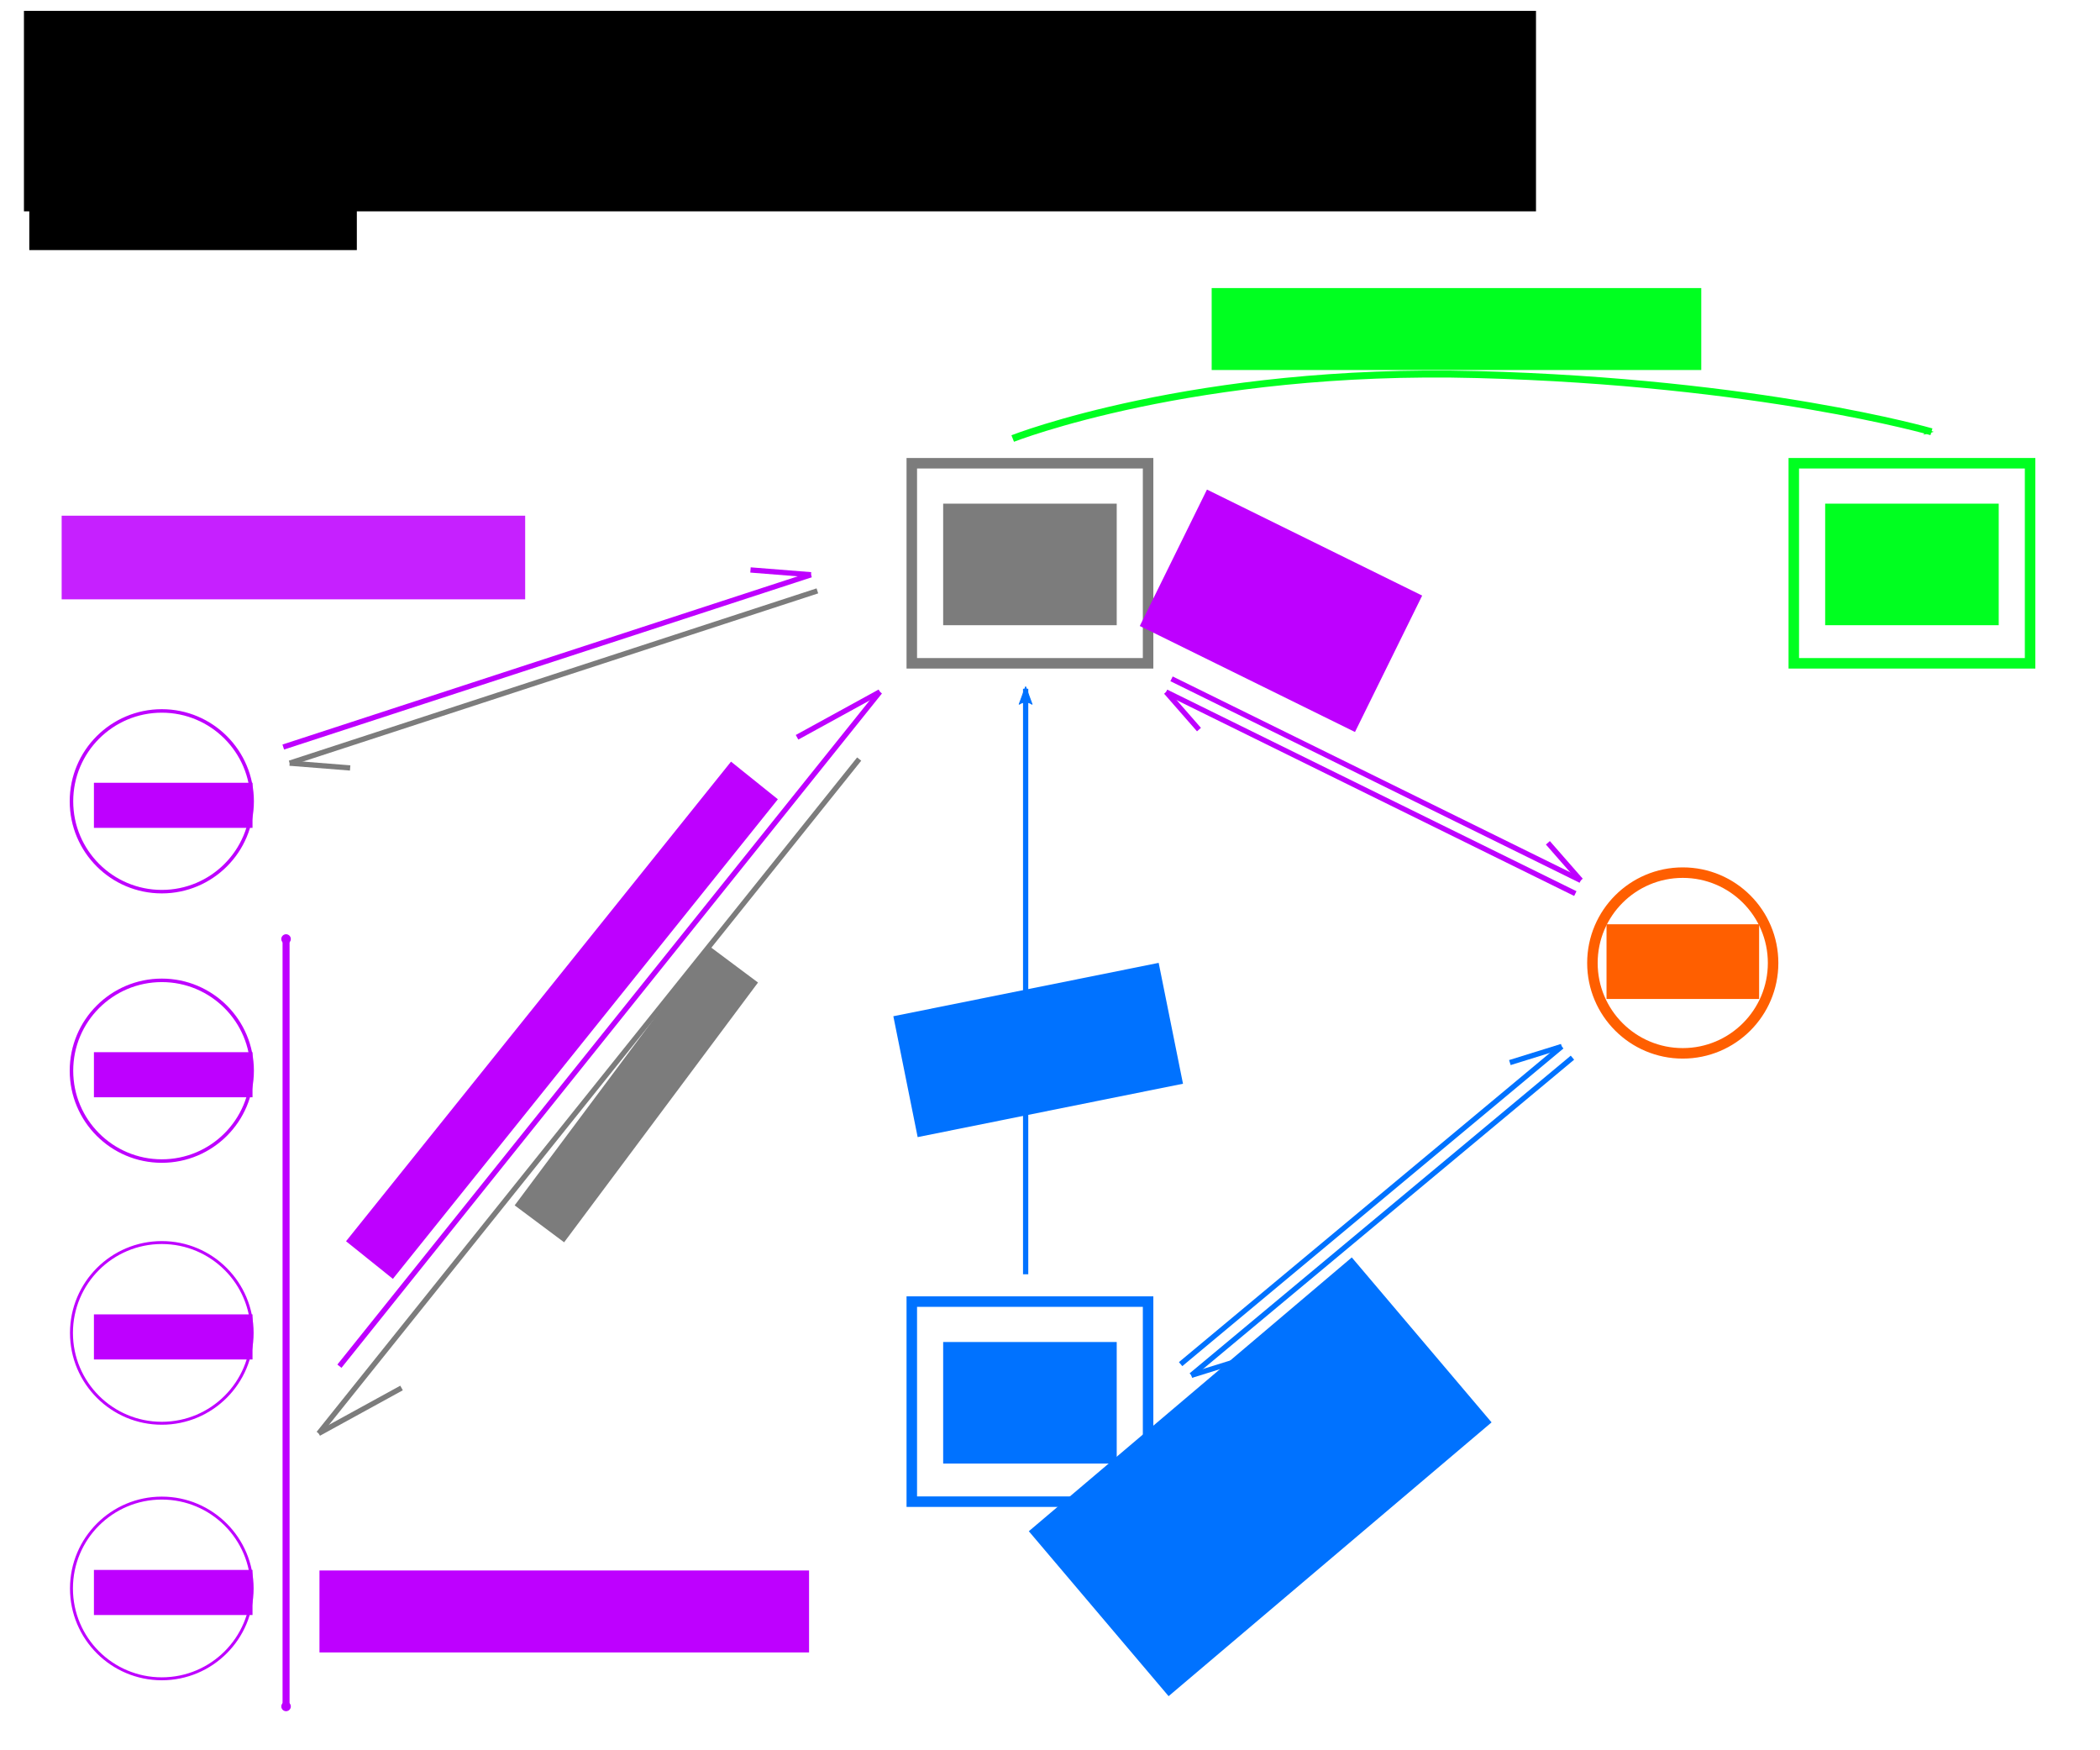 <?xml version="1.0" encoding="UTF-8" standalone="no"?>
<!-- Created with Inkscape (http://www.inkscape.org/) -->

<svg
   xmlns:dc="http://purl.org/dc/elements/1.1/"
   xmlns:cc="http://creativecommons.org/ns#"
   xmlns:rdf="http://www.w3.org/1999/02/22-rdf-syntax-ns#"
   xmlns:svg="http://www.w3.org/2000/svg"
   xmlns="http://www.w3.org/2000/svg"
   xmlns:sodipodi="http://sodipodi.sourceforge.net/DTD/sodipodi-0.dtd"
   xmlns:inkscape="http://www.inkscape.org/namespaces/inkscape"
   width="1200"
   height="1000"
   viewBox="0 0 1200 1000"
   id="svg2"
   version="1.1"
   inkscape:version="0.91 r13725"
   sodipodi:docname="distributed-abbs.svg"
   inkscape:export-filename="distributed-abbs.png"
   inkscape:export-xdpi="96"
   inkscape:export-ydpi="96">
  <defs
     id="defs4">
    <marker
       inkscape:stockid="Arrow2Lend"
       orient="auto"
       refY="0.0"
       refX="0.0"
       id="marker7174"
       style="overflow:visible;"
       inkscape:isstock="true">
      <path
         id="path7176"
         style="fill-rule:evenodd;stroke-width:0.625;stroke-linejoin:round;stroke:#0072ff;stroke-opacity:1;fill:#0072ff;fill-opacity:1"
         d="M 8.719,4.034 L -2.207,0.016 L 8.719,-4.002 C 6.973,-1.63 6.983,1.616 8.719,4.034 z "
         transform="scale(1.1) rotate(180) translate(1,0)" />
    </marker>
    <marker
       inkscape:stockid="Arrow1Lend"
       orient="auto"
       refY="0.0"
       refX="0.0"
       id="marker7080"
       style="overflow:visible;"
       inkscape:isstock="true">
      <path
         id="path7082"
         d="M 0.0,0.0 L 5.0,-5.0 L -12.5,0.0 L 5.0,5.0 L 0.0,0.0 z "
         style="fill-rule:evenodd;stroke:#000000;stroke-width:1pt;stroke-opacity:1;fill:#000000;fill-opacity:1"
         transform="scale(0.8) rotate(180) translate(12.5,0)" />
    </marker>
    <marker
       inkscape:stockid="DotM"
       orient="auto"
       refY="0.0"
       refX="0.0"
       id="marker6066"
       style="overflow:visible"
       inkscape:isstock="true">
      <path
         id="path6068"
         d="M -2.5,-1.0 C -2.5,1.76 -4.74,4.0 -7.5,4.0 C -10.26,4.0 -12.5,1.76 -12.5,-1.0 C -12.5,-3.76 -10.26,-6.0 -7.5,-6.0 C -4.74,-6.0 -2.5,-3.76 -2.5,-1.0 z "
         style="fill-rule:evenodd;stroke:#be00ff;stroke-width:1pt;stroke-opacity:1;fill:#be00ff;fill-opacity:1"
         transform="scale(0.4) translate(7.4, 1)" />
    </marker>
    <marker
       inkscape:stockid="DotM"
       orient="auto"
       refY="0.0"
       refX="0.0"
       id="DotM"
       style="overflow:visible"
       inkscape:isstock="true">
      <path
         id="path4439"
         d="M -2.5,-1.0 C -2.5,1.76 -4.74,4.0 -7.5,4.0 C -10.26,4.0 -12.5,1.76 -12.5,-1.0 C -12.5,-3.76 -10.26,-6.0 -7.5,-6.0 C -4.74,-6.0 -2.5,-3.76 -2.5,-1.0 z "
         style="fill-rule:evenodd;stroke:#be00ff;stroke-width:1pt;stroke-opacity:1;fill:#be00ff;fill-opacity:1"
         transform="scale(0.4) translate(7.4, 1)" />
    </marker>
    <marker
       inkscape:stockid="Arrow1Mend"
       orient="auto"
       refY="0.0"
       refX="0.0"
       id="Arrow1Mend"
       style="overflow:visible;"
       inkscape:isstock="true">
      <path
         id="path4384"
         d="M 0.0,0.0 L 5.0,-5.0 L -12.5,0.0 L 5.0,5.0 L 0.0,0.0 z "
         style="fill-rule:evenodd;stroke:#00ff20;stroke-width:1pt;stroke-opacity:1;fill:#00ff20;fill-opacity:1"
         transform="scale(0.4) rotate(180) translate(10,0)" />
    </marker>
    <marker
       inkscape:stockid="Arrow1Lend"
       orient="auto"
       refY="0.0"
       refX="0.0"
       id="marker4979"
       style="overflow:visible;"
       inkscape:isstock="true">
      <path
         id="path4981"
         d="M 0.0,0.0 L 5.0,-5.0 L -12.5,0.0 L 5.0,5.0 L 0.0,0.0 z "
         style="fill-rule:evenodd;stroke:#000000;stroke-width:1pt;stroke-opacity:1;fill:#000000;fill-opacity:1"
         transform="scale(0.8) rotate(180) translate(12.5,0)" />
    </marker>
    <marker
       inkscape:stockid="Arrow1Lstart"
       orient="auto"
       refY="0.0"
       refX="0.0"
       id="Arrow1Lstart"
       style="overflow:visible"
       inkscape:isstock="true">
      <path
         id="path4375"
         d="M 0.0,0.0 L 5.0,-5.0 L -12.5,0.0 L 5.0,5.0 L 0.0,0.0 z "
         style="fill-rule:evenodd;stroke:#000000;stroke-width:1pt;stroke-opacity:1;fill:#000000;fill-opacity:1"
         transform="scale(0.8) translate(12.5,0)" />
    </marker>
    <marker
       inkscape:stockid="Scissors"
       orient="auto"
       refY="0.0"
       refX="0.0"
       id="Scissors"
       style="overflow:visible"
       inkscape:isstock="true">
      <path
         id="schere"
         d="M 9.09,-3.606 C 8.12,-4.777 6.37,-4.736 5.062,-4.233 L -3.15,-1.155 C -5.538,-2.462 -7.898,-2.087 -7.898,-2.724 C -7.898,-3.221 -7.442,-3.112 -7.51,-4.407 C -7.576,-5.65 -8.874,-6.57 -10.1,-6.488 C -11.328,-6.496 -12.6,-5.555 -12.611,-4.258 C -12.702,-2.952 -11.604,-1.739 -10.304,-1.653 C -8.782,-1.427 -6.086,-2.349 -4.821,-0.082 C -5.763,1.656 -7.435,1.661 -8.947,1.574 C -10.201,1.501 -11.709,1.861 -12.307,3.095 C -12.886,4.277 -12.318,5.959 -10.99,6.321 C -9.65,6.813 -7.81,6.191 -7.491,4.65 C -7.245,3.462 -8.086,2.904 -7.764,2.473 C -7.52,2.148 -5.973,2.336 -3.216,1.098 L 5.676,4.233 C 6.8,4.547 8.173,4.536 9.168,3.431 L -0.052,-0.054 L 9.09,-3.606 z M -9.218,-5.507 C -7.923,-4.784 -8.029,-2.823 -9.374,-2.443 C -10.591,-2.02 -12.145,-3.202 -11.758,-4.521 C -11.53,-5.603 -10.104,-6.001 -9.218,-5.507 z M -9.162,2.511 C -7.811,3.01 -8.04,5.295 -9.414,5.602 C -10.325,5.919 -11.627,5.464 -11.72,4.39 C -11.897,3.085 -10.363,1.906 -9.162,2.511 z "
         style="fill:#000000;stroke:#000000;stroke-opacity:1;fill-opacity:1" />
    </marker>
    <marker
       inkscape:stockid="Tail"
       orient="auto"
       refY="0.0"
       refX="0.0"
       id="Tail"
       style="overflow:visible"
       inkscape:isstock="true">
      <g
         id="g4411"
         transform="scale(-1.2)"
         style="stroke:#000000;stroke-opacity:1;fill:#000000;fill-opacity:1">
        <path
           id="path4413"
           d="M -3.805,-3.959 L 0.544,0"
           style="fill:#000000;fill-rule:evenodd;stroke:#000000;stroke-width:0.8;stroke-linecap:round;stroke-opacity:1;fill-opacity:1" />
        <path
           id="path4415"
           d="M -1.287,-3.959 L 3.062,0"
           style="fill:#000000;fill-rule:evenodd;stroke:#000000;stroke-width:0.8;stroke-linecap:round;stroke-opacity:1;fill-opacity:1" />
        <path
           id="path4417"
           d="M 1.305,-3.959 L 5.654,0"
           style="fill:#000000;fill-rule:evenodd;stroke:#000000;stroke-width:0.8;stroke-linecap:round;stroke-opacity:1;fill-opacity:1" />
        <path
           id="path4419"
           d="M -3.805,4.178 L 0.544,0.22"
           style="fill:#000000;fill-rule:evenodd;stroke:#000000;stroke-width:0.8;stroke-linecap:round;stroke-opacity:1;fill-opacity:1" />
        <path
           id="path4421"
           d="M -1.287,4.178 L 3.062,0.22"
           style="fill:#000000;fill-rule:evenodd;stroke:#000000;stroke-width:0.8;stroke-linecap:round;stroke-opacity:1;fill-opacity:1" />
        <path
           id="path4423"
           d="M 1.305,4.178 L 5.654,0.22"
           style="fill:#000000;fill-rule:evenodd;stroke:#000000;stroke-width:0.8;stroke-linecap:round;stroke-opacity:1;fill-opacity:1" />
      </g>
    </marker>
    <marker
       inkscape:stockid="Arrow2Lend"
       orient="auto"
       refY="0.0"
       refX="0.0"
       id="Arrow2Lend"
       style="overflow:visible;"
       inkscape:isstock="true">
      <path
         id="path4396"
         style="fill-rule:evenodd;stroke-width:0.625;stroke-linejoin:round;stroke:#000000;stroke-opacity:1;fill:#000000;fill-opacity:1"
         d="M 8.719,4.034 L -2.207,0.016 L 8.719,-4.002 C 6.973,-1.63 6.983,1.616 8.719,4.034 z "
         transform="scale(1.1) rotate(180) translate(1,0)" />
    </marker>
    <marker
       inkscape:stockid="Arrow1Lend"
       orient="auto"
       refY="0.0"
       refX="0.0"
       id="Arrow1Lend"
       style="overflow:visible;"
       inkscape:isstock="true">
      <path
         id="path4378"
         d="M 0.0,0.0 L 5.0,-5.0 L -12.5,0.0 L 5.0,5.0 L 0.0,0.0 z "
         style="fill-rule:evenodd;stroke:#000000;stroke-width:1pt;stroke-opacity:1;fill:#000000;fill-opacity:1"
         transform="scale(0.8) rotate(180) translate(12.5,0)" />
    </marker>
  </defs>
  <sodipodi:namedview
     id="base"
     pagecolor="#ffffff"
     bordercolor="#666666"
     borderopacity="1.0"
     inkscape:pageopacity="0.0"
     inkscape:pageshadow="2"
     inkscape:zoom="0.396"
     inkscape:cx="600"
     inkscape:cy="500"
     inkscape:document-units="px"
     inkscape:current-layer="layer1"
     showgrid="false"
     units="px"
     inkscape:window-width="778"
     inkscape:window-height="589"
     inkscape:window-x="639"
     inkscape:window-y="245"
     inkscape:window-maximized="0"
     inkscape:snap-bbox="true"
     inkscape:bbox-paths="false" />
  <g
     inkscape:label="Layer 1"
     inkscape:groupmode="layer"
     id="layer1"
     transform="translate(0,-52.362)">
    <flowRoot
       xml:space="preserve"
       id="flowRoot4136"
       style="font-style:normal;font-weight:normal;font-size:40px;line-height:125%;font-family:sans-serif;letter-spacing:0px;word-spacing:0px;fill:#000000;fill-opacity:1;stroke:none;stroke-width:1px;stroke-linecap:butt;stroke-linejoin:miter;stroke-opacity:1"
       transform="matrix(1.079,0,0,1.079,-41.098,11.26)"><flowRegion
         id="flowRegion4138"><rect
           id="rect4140"
           width="800.769"
           height="106.154"
           x="50.769"
           y="43.846" /></flowRegion><flowPara
         id="flowPara4142">Distributed AutoBuild Build Service (ABBS)</flowPara><flowPara
         id="flowPara4144">分布式 ABBS</flowPara></flowRoot>    <flowRoot
       style="font-style:normal;font-weight:normal;font-size:43.172px;line-height:125%;font-family:sans-serif;letter-spacing:0px;word-spacing:0px;fill:#000000;fill-opacity:1;stroke:none;stroke-width:1px;stroke-linecap:butt;stroke-linejoin:miter;stroke-opacity:1"
       id="flowRoot4146"
       xml:space="preserve"
       transform="matrix(0.493,0,0,0.493,9.985,229.336)"><flowRegion
         id="flowRegion4148"><rect
           y="-121.417"
           x="13.697"
           height="52.264"
           width="379.65"
           id="rect4150" /></flowRegion><flowPara
         id="flowPara4154">2016.07  Junde Yhi</flowPara></flowRoot>    <rect
       style="fill:none;fill-opacity:0;fill-rule:nonzero;stroke:#7c7c7c;stroke-width:6;stroke-miterlimit:4;stroke-dasharray:none;stroke-opacity:1"
       id="rect4158"
       width="135.026"
       height="114.307"
       x="521.025"
       y="317.03"
       ry="0"
       rx="0" />
    <flowRoot
       xml:space="preserve"
       id="flowRoot4160"
       style="font-style:normal;font-weight:normal;font-size:27.329px;line-height:125%;font-family:sans-serif;letter-spacing:0px;word-spacing:0px;fill:#7c7c7c;fill-opacity:1;stroke:none;stroke-width:1px;stroke-linecap:butt;stroke-linejoin:miter;stroke-opacity:1"><flowRegion
         id="flowRegion4162"><rect
           id="rect4164"
           width="99.176"
           height="69.447"
           x="538.951"
           y="340.119"
           style="fill:#7c7c7c;fill-opacity:1" /></flowRegion><flowPara
         id="flowPara4166"
         style="text-align:center;text-anchor:middle;fill:#7c7c7c;fill-opacity:1">Control Node</flowPara></flowRoot>    <rect
       rx="0"
       ry="0"
       y="796.013"
       x="521.025"
       height="114.307"
       width="135.026"
       id="rect4211"
       style="fill:none;fill-opacity:0;fill-rule:nonzero;stroke:#0072ff;stroke-width:6;stroke-miterlimit:4;stroke-dasharray:none;stroke-opacity:1" />
    <flowRoot
       style="font-style:normal;font-weight:normal;font-size:27.329px;line-height:125%;font-family:sans-serif;letter-spacing:0px;word-spacing:0px;fill:#0072ff;fill-opacity:1;stroke:none;stroke-width:1px;stroke-linecap:butt;stroke-linejoin:miter;stroke-opacity:1"
       id="flowRoot4213"
       xml:space="preserve"><flowRegion
         id="flowRegion4215"><rect
           y="819.102"
           x="538.951"
           height="69.447"
           width="99.176"
           id="rect4217"
           style="fill:#0072ff;fill-opacity:1" /></flowRegion><flowPara
         style="text-align:center;text-anchor:middle;fill:#0072ff;fill-opacity:1"
         id="flowPara4219">Git</flowPara><flowPara
         style="text-align:center;text-anchor:middle;fill:#0072ff;fill-opacity:1"
         id="flowPara4226">Repo</flowPara></flowRoot>    <rect
       style="fill:none;fill-opacity:0;fill-rule:nonzero;stroke:#00ff20;stroke-width:6;stroke-miterlimit:4;stroke-dasharray:none;stroke-opacity:1"
       id="rect4238"
       width="135.026"
       height="114.307"
       x="1025.025"
       y="317.03"
       ry="0"
       rx="0" />
    <flowRoot
       xml:space="preserve"
       id="flowRoot4240"
       style="font-style:normal;font-weight:normal;font-size:27.329px;line-height:125%;font-family:sans-serif;letter-spacing:0px;word-spacing:0px;fill:#00ff20;fill-opacity:1;stroke:none;stroke-width:1px;stroke-linecap:butt;stroke-linejoin:miter;stroke-opacity:1"
       transform="translate(210.02,-72.06)"><flowRegion
         id="flowRegion4242"><rect
           id="rect4244"
           width="99.176"
           height="69.447"
           x="832.931"
           y="412.179"
           style="fill:#00ff20;fill-opacity:1" /></flowRegion><flowPara
         style="text-align:center;text-anchor:middle;fill:#00ff20;fill-opacity:1"
         id="flowPara4262">Mirror Site</flowPara></flowRoot>    <circle
       style="fill:none;fill-opacity:0;fill-rule:nonzero;stroke:#ff5f00;stroke-width:6;stroke-miterlimit:4;stroke-dasharray:none;stroke-opacity:1"
       id="path4273"
       cx="961.577"
       cy="602.554"
       r="51.623" />
    <flowRoot
       xml:space="preserve"
       id="flowRoot4275"
       style="font-style:normal;font-weight:normal;font-size:16.311px;line-height:125%;font-family:sans-serif;letter-spacing:0px;word-spacing:0px;fill:#ff5f00;fill-opacity:1;stroke:none;stroke-width:1px;stroke-linecap:butt;stroke-linejoin:miter;stroke-opacity:1"><flowRegion
         id="flowRegion4277"><rect
           id="rect4279"
           width="87.198"
           height="42.683"
           x="918.015"
           y="580.432"
           style="fill:#ff5f00;fill-opacity:1" /></flowRegion><flowPara
         style="text-align:center;text-anchor:middle;fill:#ff5f00;fill-opacity:1"
         id="flowPara4355">AOSC</flowPara><flowPara
         style="text-align:center;text-anchor:middle;fill:#ff5f00;fill-opacity:1"
         id="flowPara4359">Developers</flowPara></flowRoot>    <g
       transform="matrix(0.335,0.165,-0.165,0.337,605.428,325.82)"
       id="g4663"
       style="stroke:#be00ff;stroke-opacity:1;stroke-width:8.016">
      <g
         id="g4653"
         transform="translate(-1.719,24.071)"
         style="stroke:#be00ff;stroke-opacity:1;stroke-width:8.016">
        <path
           inkscape:connector-curvature="0"
           id="path4369"
           d="m 290.384,173.99 698.056,0"
           style="fill:none;fill-rule:evenodd;stroke:#be00ff;stroke-width:8.016;stroke-linecap:butt;stroke-linejoin:miter;stroke-opacity:1" />
        <path
           sodipodi:nodetypes="cc"
           style="fill:none;fill-rule:evenodd;stroke:#be00ff;stroke-width:8.016;stroke-linecap:butt;stroke-linejoin:miter;stroke-opacity:1"
           d="m 917.946,144.761 70.493,29.229"
           id="path4651"
           inkscape:connector-curvature="0" />
      </g>
      <g
         transform="matrix(-1,0,0,-1,1278.473,393.712)"
         id="g4657"
         style="stroke:#be00ff;stroke-opacity:1;stroke-width:8.016">
        <path
           style="fill:none;fill-rule:evenodd;stroke:#be00ff;stroke-width:8.016;stroke-linecap:butt;stroke-linejoin:miter;stroke-opacity:1"
           d="m 290.384,173.99 698.056,0"
           id="path4659"
           inkscape:connector-curvature="0" />
        <path
           inkscape:connector-curvature="0"
           id="path4661"
           d="m 917.946,144.761 70.493,29.229"
           style="fill:none;fill-rule:evenodd;stroke:#be00ff;stroke-width:8.016;stroke-linecap:butt;stroke-linejoin:miter;stroke-opacity:1"
           sodipodi:nodetypes="cc" />
      </g>
    </g>
    <g
       id="g6166"
       style="stroke:#000000;stroke-width:3;stroke-opacity:1"
       transform="matrix(0.999,0.052,-0.052,0.999,45.993,27.918)">
      <g
         transform="matrix(-0.413,0.574,-0.575,-0.413,687.981,339.406)"
         id="g4675"
         style="stroke:#7c7c7c;stroke-width:4.241;stroke-opacity:1">
        <path
           style="fill:none;fill-rule:evenodd;stroke:#7c7c7c;stroke-width:4.241;stroke-linecap:butt;stroke-linejoin:miter;stroke-opacity:1"
           d="m 290.384,173.99 698.056,0"
           id="path4677"
           inkscape:connector-curvature="0" />
        <path
           inkscape:connector-curvature="0"
           id="path4679"
           d="m 917.946,144.761 70.493,29.229"
           style="fill:none;fill-rule:evenodd;stroke:#7c7c7c;stroke-width:4.241;stroke-linecap:butt;stroke-linejoin:miter;stroke-opacity:1"
           sodipodi:nodetypes="cc" />
      </g>
      <g
         id="g4681"
         transform="matrix(0.413,-0.574,0.575,0.413,-30.43,890.764)"
         style="stroke:#be00ff;stroke-width:4.241;stroke-opacity:1">
        <path
           inkscape:connector-curvature="0"
           id="path4683"
           d="m 290.384,173.99 698.056,0"
           style="fill:none;fill-rule:evenodd;stroke:#be00ff;stroke-width:4.241;stroke-linecap:butt;stroke-linejoin:miter;stroke-opacity:1" />
        <path
           sodipodi:nodetypes="cc"
           style="fill:none;fill-rule:evenodd;stroke:#be00ff;stroke-width:4.241;stroke-linecap:butt;stroke-linejoin:miter;stroke-opacity:1"
           d="m 917.946,144.761 70.493,29.229"
           id="path4685"
           inkscape:connector-curvature="0" />
      </g>
    </g>
    <g
       id="g4687"
       transform="matrix(-0.432,0.141,-0.141,-0.434,619.703,435.207)"
       style="stroke:#000000;stroke-opacity:1;stroke-width:6.585">
      <g
         transform="translate(-1.719,24.071)"
         id="g4689"
         style="stroke:#7c7c7c;stroke-opacity:1;stroke-width:6.585">
        <path
           style="fill:none;fill-rule:evenodd;stroke:#7c7c7c;stroke-width:6.585;stroke-linecap:butt;stroke-linejoin:miter;stroke-opacity:1"
           d="m 290.384,173.99 698.056,0"
           id="path4691"
           inkscape:connector-curvature="0" />
        <path
           inkscape:connector-curvature="0"
           id="path4693"
           d="m 917.946,144.761 70.493,29.229"
           style="fill:none;fill-rule:evenodd;stroke:#7c7c7c;stroke-width:6.585;stroke-linecap:butt;stroke-linejoin:miter;stroke-opacity:1"
           sodipodi:nodetypes="cc" />
      </g>
      <g
         id="g4695"
         transform="matrix(-1,0,0,-1,1278.473,393.712)"
         style="stroke:#be00ff;stroke-opacity:1;stroke-width:6.585">
        <path
           inkscape:connector-curvature="0"
           id="path4697"
           d="m 290.384,173.99 698.056,0"
           style="fill:none;fill-rule:evenodd;stroke:#be00ff;stroke-width:6.585;stroke-linecap:butt;stroke-linejoin:miter;stroke-opacity:1" />
        <path
           sodipodi:nodetypes="cc"
           style="fill:none;fill-rule:evenodd;stroke:#be00ff;stroke-width:6.585;stroke-linecap:butt;stroke-linejoin:miter;stroke-opacity:1"
           d="m 917.946,144.761 70.493,29.229"
           id="path4699"
           inkscape:connector-curvature="0" />
      </g>
    </g>
    <g
       id="g4715"
       transform="matrix(-0.312,0.26,-0.262,-0.312,1040.493,643.389)"
       style="stroke:#000000;stroke-opacity:1;stroke-width:7.381">
      <g
         transform="translate(-1.719,24.071)"
         id="g4717"
         style="stroke:#0072ff;stroke-opacity:1;stroke-width:7.381">
        <path
           style="fill:none;fill-rule:evenodd;stroke:#0072ff;stroke-width:7.381;stroke-linecap:butt;stroke-linejoin:miter;stroke-opacity:1"
           d="m 290.384,173.99 698.056,0"
           id="path4719"
           inkscape:connector-curvature="0" />
        <path
           inkscape:connector-curvature="0"
           id="path4721"
           d="m 917.946,144.761 70.493,29.229"
           style="fill:none;fill-rule:evenodd;stroke:#0072ff;stroke-width:7.381;stroke-linecap:butt;stroke-linejoin:miter;stroke-opacity:1"
           sodipodi:nodetypes="cc" />
      </g>
      <g
         id="g4723"
         transform="matrix(-1,0,0,-1,1278.473,393.712)"
         style="stroke:#0072ff;stroke-opacity:1;stroke-width:7.381">
        <path
           inkscape:connector-curvature="0"
           id="path4725"
           d="m 290.384,173.99 698.056,0"
           style="fill:none;fill-rule:evenodd;stroke:#0072ff;stroke-width:7.381;stroke-linecap:butt;stroke-linejoin:miter;stroke-opacity:1" />
        <path
           sodipodi:nodetypes="cc"
           style="fill:none;fill-rule:evenodd;stroke:#0072ff;stroke-width:7.381;stroke-linecap:butt;stroke-linejoin:miter;stroke-opacity:1"
           d="m 917.946,144.761 70.493,29.229"
           id="path4727"
           inkscape:connector-curvature="0" />
      </g>
    </g>
    <path
       sodipodi:nodetypes="czc"
       inkscape:connector-curvature="0"
       id="path4729"
       d="m 578.692,302.901 c 0,0 103.813,-40.836 265.385,-36.538 161.572,4.297 259.615,32.692 259.615,32.692"
       style="fill:none;fill-rule:evenodd;stroke:#00ff20;stroke-width:4;stroke-linecap:butt;stroke-linejoin:miter;stroke-opacity:1;marker-end:url(#Arrow1Mend)" />
    <g
       id="g7381">
      <circle
         style="fill:none;fill-opacity:0;fill-rule:nonzero;stroke:#be00ff;stroke-width:1.678;stroke-miterlimit:4;stroke-dasharray:none;stroke-opacity:1"
         id="circle4292"
         cx="92.462"
         cy="959.901"
         r="51.623" />
      <flowRoot
         transform="translate(-165.038,99.654)"
         xml:space="preserve"
         id="flowRoot4294"
         style="font-style:normal;font-weight:normal;font-size:18.481px;line-height:125%;font-family:sans-serif;letter-spacing:0px;word-spacing:0px;fill:#be00ff;fill-opacity:1;stroke:none;stroke-width:1px;stroke-linecap:butt;stroke-linejoin:miter;stroke-opacity:1;"><flowRegion
           id="flowRegion4296"><rect
             style="fill:#be00ff;fill-opacity:1;"
             id="rect4298"
             width="90.627"
             height="25.766"
             x="218.708"
             y="849.665" /></flowRegion><flowPara
           id="flowPara4300">PC Client</flowPara></flowRoot>    </g>
    <g
       id="g7369">
      <circle
         r="51.623"
         cy="813.901"
         cx="92.462"
         id="circle4316"
         style="fill:none;fill-opacity:0;fill-rule:nonzero;stroke:#be00ff;stroke-width:1.678;stroke-miterlimit:4;stroke-dasharray:none;stroke-opacity:1" />
      <flowRoot
         style="font-style:normal;font-weight:normal;font-size:18.481px;line-height:125%;font-family:sans-serif;letter-spacing:0px;word-spacing:0px;fill:#be00ff;fill-opacity:1;stroke:none;stroke-width:1px;stroke-linecap:butt;stroke-linejoin:miter;stroke-opacity:1;"
         id="flowRoot4318"
         xml:space="preserve"
         transform="translate(-165.038,-46.346)"><flowRegion
           id="flowRegion4320"><rect
             style="fill:#be00ff;fill-opacity:1;"
             y="849.665"
             x="218.708"
             height="25.766"
             width="90.627"
             id="rect4322" /></flowRegion><flowPara
           id="flowPara4324">PC Client</flowPara></flowRoot>    </g>
    <g
       id="g7357">
      <circle
         style="fill:none;fill-opacity:0;fill-rule:nonzero;stroke:#be00ff;stroke-width:2;stroke-miterlimit:4;stroke-dasharray:none;stroke-opacity:1"
         id="circle4328"
         cx="92.462"
         cy="664.093"
         r="51.623" />
      <flowRoot
         transform="translate(-165.038,-196.154)"
         xml:space="preserve"
         id="flowRoot4330"
         style="font-style:normal;font-weight:normal;font-size:18.481px;line-height:125%;font-family:sans-serif;letter-spacing:0px;word-spacing:0px;fill:#be00ff;fill-opacity:1;stroke:none;stroke-width:1px;stroke-linecap:butt;stroke-linejoin:miter;stroke-opacity:1;"><flowRegion
           id="flowRegion4332"><rect
             style="fill:#be00ff;fill-opacity:1;"
             id="rect4334"
             width="90.627"
             height="25.766"
             x="218.708"
             y="849.665" /></flowRegion><flowPara
           id="flowPara4336">PC Client</flowPara></flowRoot>    </g>
    <g
       id="g7345">
      <circle
         r="51.623"
         cy="510.17"
         cx="92.462"
         id="circle4340"
         style="fill:none;fill-opacity:0;fill-rule:nonzero;stroke:#be00ff;stroke-width:2;stroke-miterlimit:4;stroke-dasharray:none;stroke-opacity:1" />
      <flowRoot
         style="font-style:normal;font-weight:normal;font-size:18.481px;line-height:125%;font-family:sans-serif;letter-spacing:0px;word-spacing:0px;fill:#be00ff;fill-opacity:1;stroke:none;stroke-width:1px;stroke-linecap:butt;stroke-linejoin:miter;stroke-opacity:1;"
         id="flowRoot4342"
         xml:space="preserve"
         transform="translate(-165.038,-350.077)"><flowRegion
           id="flowRegion4344"><rect
             style="fill:#be00ff;fill-opacity:1;"
             y="849.665"
             x="218.708"
             height="25.766"
             width="90.627"
             id="rect4346" /></flowRegion><flowPara
           id="flowPara4348">PC Client</flowPara></flowRoot>    </g>
    <g
       id="g5178"
       transform="matrix(0.002,0.477,-0.479,0.003,685.677,309.712)" />
    <path
       style="fill:#be00ff;fill-rule:evenodd;stroke:#be00ff;stroke-width:4;stroke-linecap:butt;stroke-linejoin:miter;stroke-opacity:1;marker-start:url(#DotM);marker-end:url(#marker6066);fill-opacity:1"
       d="m 163.462,588.901 0,438.462"
       id="path5984"
       inkscape:connector-curvature="0" />
    <path
       style="fill:none;fill-rule:evenodd;stroke:#0072ff;stroke-width:3;stroke-linecap:butt;stroke-linejoin:miter;stroke-opacity:1;marker-end:url(#marker7174)"
       d="m 586.083,780.398 0,-334.516"
       id="path7054"
       inkscape:connector-curvature="0" />
    <flowRoot
       xml:space="preserve"
       id="flowRoot7298"
       style="font-style:normal;font-weight:normal;font-size:40px;line-height:125%;font-family:sans-serif;letter-spacing:0px;word-spacing:0px;fill:#be00ff;fill-opacity:1;stroke:none;stroke-width:1px;stroke-linecap:butt;stroke-linejoin:miter;stroke-opacity:1"
       transform="matrix(0.741,0.365,-0.365,0.741,716.016,98.897)"><flowRegion
         id="flowRegion7300"><rect
           id="rect7302"
           width="165.95"
           height="105.182"
           x="96.154"
           y="267.308"
           style="fill:#be00ff;fill-opacity:1" /></flowRegion><flowPara
         id="flowPara7304"
         style="text-align:center;text-anchor:middle;fill:#be00ff;fill-opacity:1">Package</flowPara><flowPara
         id="flowPara7324"
         style="text-align:center;text-anchor:middle;fill:#be00ff;fill-opacity:1">QA</flowPara></flowRoot>    <flowRoot
       transform="matrix(0.63,-0.534,0.534,0.63,384.578,810.153)"
       style="font-style:normal;font-weight:normal;font-size:40px;line-height:125%;font-family:sans-serif;letter-spacing:0px;word-spacing:0px;fill:#0072ff;fill-opacity:1;stroke:none;stroke-width:1px;stroke-linecap:butt;stroke-linejoin:miter;stroke-opacity:1"
       id="flowRoot7306"
       xml:space="preserve"><flowRegion
         id="flowRegion7308"><rect
           y="267.308"
           x="96.154"
           height="149.577"
           width="292.942"
           id="rect7310"
           style="fill:#0072ff;fill-opacity:1" /></flowRegion><flowPara
         id="flowPara7316"
         style="text-align:end;text-anchor:end;fill:#0072ff;fill-opacity:1">ABBS Configuration</flowPara><flowPara
         id="flowPara7322"
         style="text-align:end;text-anchor:end;fill:#0072ff;fill-opacity:1">Update</flowPara></flowRoot>    <flowRoot
       transform="matrix(0.691,-0.139,0.139,0.691,406.886,461.633)"
       style="font-style:normal;font-weight:normal;font-size:40px;line-height:125%;font-family:sans-serif;letter-spacing:0px;word-spacing:0px;fill:#0072ff;fill-opacity:1;stroke:none;stroke-width:1px;stroke-linecap:butt;stroke-linejoin:miter;stroke-opacity:1;"
       id="flowRoot7326"
       xml:space="preserve"><flowRegion
         id="flowRegion7328"><rect
           y="267.308"
           x="96.154"
           height="99.94"
           width="219.415"
           id="rect7330"
           ry="0"
           rx="0"
           style="fill:#0072ff;fill-opacity:1;" /></flowRegion><flowPara
         style="font-style:normal;font-variant:normal;font-weight:bold;font-stretch:normal;font-family:monospace;-inkscape-font-specification:'monospace Bold';text-align:center;text-anchor:middle;fill:#0072ff;fill-opacity:1;"
         id="flowPara7334">git pull</flowPara><flowPara
         style="font-style:normal;font-variant:normal;font-weight:bold;font-stretch:normal;font-family:monospace;-inkscape-font-specification:'monospace Bold';text-align:center;text-anchor:middle;fill:#0072ff;fill-opacity:1;"
         id="flowPara7338">git diff</flowPara></flowRoot>    <flowRoot
       xml:space="preserve"
       id="flowRoot7434"
       style="font-style:normal;font-weight:normal;font-size:34.433px;line-height:125%;font-family:sans-serif;letter-spacing:0px;word-spacing:0px;fill:#be00ff;fill-opacity:1;stroke:none;stroke-width:1px;stroke-linecap:butt;stroke-linejoin:miter;stroke-opacity:1"
       transform="translate(-14.958,16.938)"><flowRegion
         id="flowRegion7436"><rect
           id="rect7438"
           width="279.765"
           height="46.823"
           x="197.514"
           y="932.698"
           style="fill:#be00ff;fill-opacity:1" /></flowRegion><flowPara
         id="flowPara7440">Computing Units</flowPara></flowRoot>    <flowRoot
       transform="translate(494.871,-715.755)"
       style="font-style:normal;font-weight:normal;font-size:34.433px;line-height:125%;font-family:sans-serif;letter-spacing:0px;word-spacing:0px;fill:#00ff20;fill-opacity:1;stroke:none;stroke-width:1px;stroke-linecap:butt;stroke-linejoin:miter;stroke-opacity:1;"
       id="flowRoot7442"
       xml:space="preserve"><flowRegion
         id="flowRegion7444"><rect
           y="932.698"
           x="197.514"
           height="46.823"
           width="279.765"
           id="rect7446"
           style="fill:#00ff20;fill-opacity:1;" /></flowRegion><flowPara
         id="flowPara7448">Upload Packages</flowPara></flowRoot>    <flowRoot
       xml:space="preserve"
       id="flowRoot7450"
       style="font-style:normal;font-weight:normal;font-size:34.433px;line-height:125%;font-family:sans-serif;letter-spacing:0px;word-spacing:0px;fill:#be00ff;fill-opacity:0.875;stroke:none;stroke-width:1px;stroke-linecap:butt;stroke-linejoin:miter;stroke-opacity:1;"
       transform="translate(-162.278,-585.697)"><flowRegion
         id="flowRegion7452"><rect
           id="rect7454"
           width="264.862"
           height="47.784"
           x="197.514"
           y="932.698"
           style="fill:#be00ff;fill-opacity:0.875;" /></flowRegion><flowPara
         id="flowPara7456">Auto Test <flowSpan
   style="font-size:18.75px;fill:#be00ff;fill-opacity:0.875;"
   id="flowSpan7458">(if possible)</flowSpan></flowPara></flowRoot>    <flowRoot
       transform="matrix(0.483,-0.647,0.647,0.483,-404.762,418.33)"
       style="font-style:normal;font-weight:normal;font-size:34.433px;line-height:125%;font-family:sans-serif;letter-spacing:0px;word-spacing:0px;fill:#7c7c7c;fill-opacity:1;stroke:none;stroke-width:1px;stroke-linecap:butt;stroke-linejoin:miter;stroke-opacity:1"
       id="flowRoot7460"
       xml:space="preserve"><flowRegion
         id="flowRegion7462"><rect
           y="932.698"
           x="197.514"
           height="43.688"
           width="229.384"
           id="rect7464"
           style="fill:#7c7c7c;fill-opacity:1" /></flowRegion><flowPara
         id="flowPara7466">Allocate Tasks</flowPara></flowRoot>    <flowRoot
       xml:space="preserve"
       id="flowRoot7468"
       style="font-style:normal;font-weight:normal;font-size:34.433px;line-height:125%;font-family:sans-serif;letter-spacing:0px;word-spacing:0px;fill:#be00ff;fill-opacity:1;stroke:none;stroke-width:1px;stroke-linecap:butt;stroke-linejoin:miter;stroke-opacity:1"
       transform="matrix(0.505,-0.629,0.629,0.505,-488.676,414.753)"><flowRegion
         id="flowRegion7470"><rect
           id="rect7472"
           width="435.624"
           height="42.564"
           x="197.514"
           y="932.698"
           style="fill:#be00ff;fill-opacity:1" /></flowRegion><flowPara
         id="flowPara7474">Upload finished packages</flowPara></flowRoot>  </g>
</svg>
